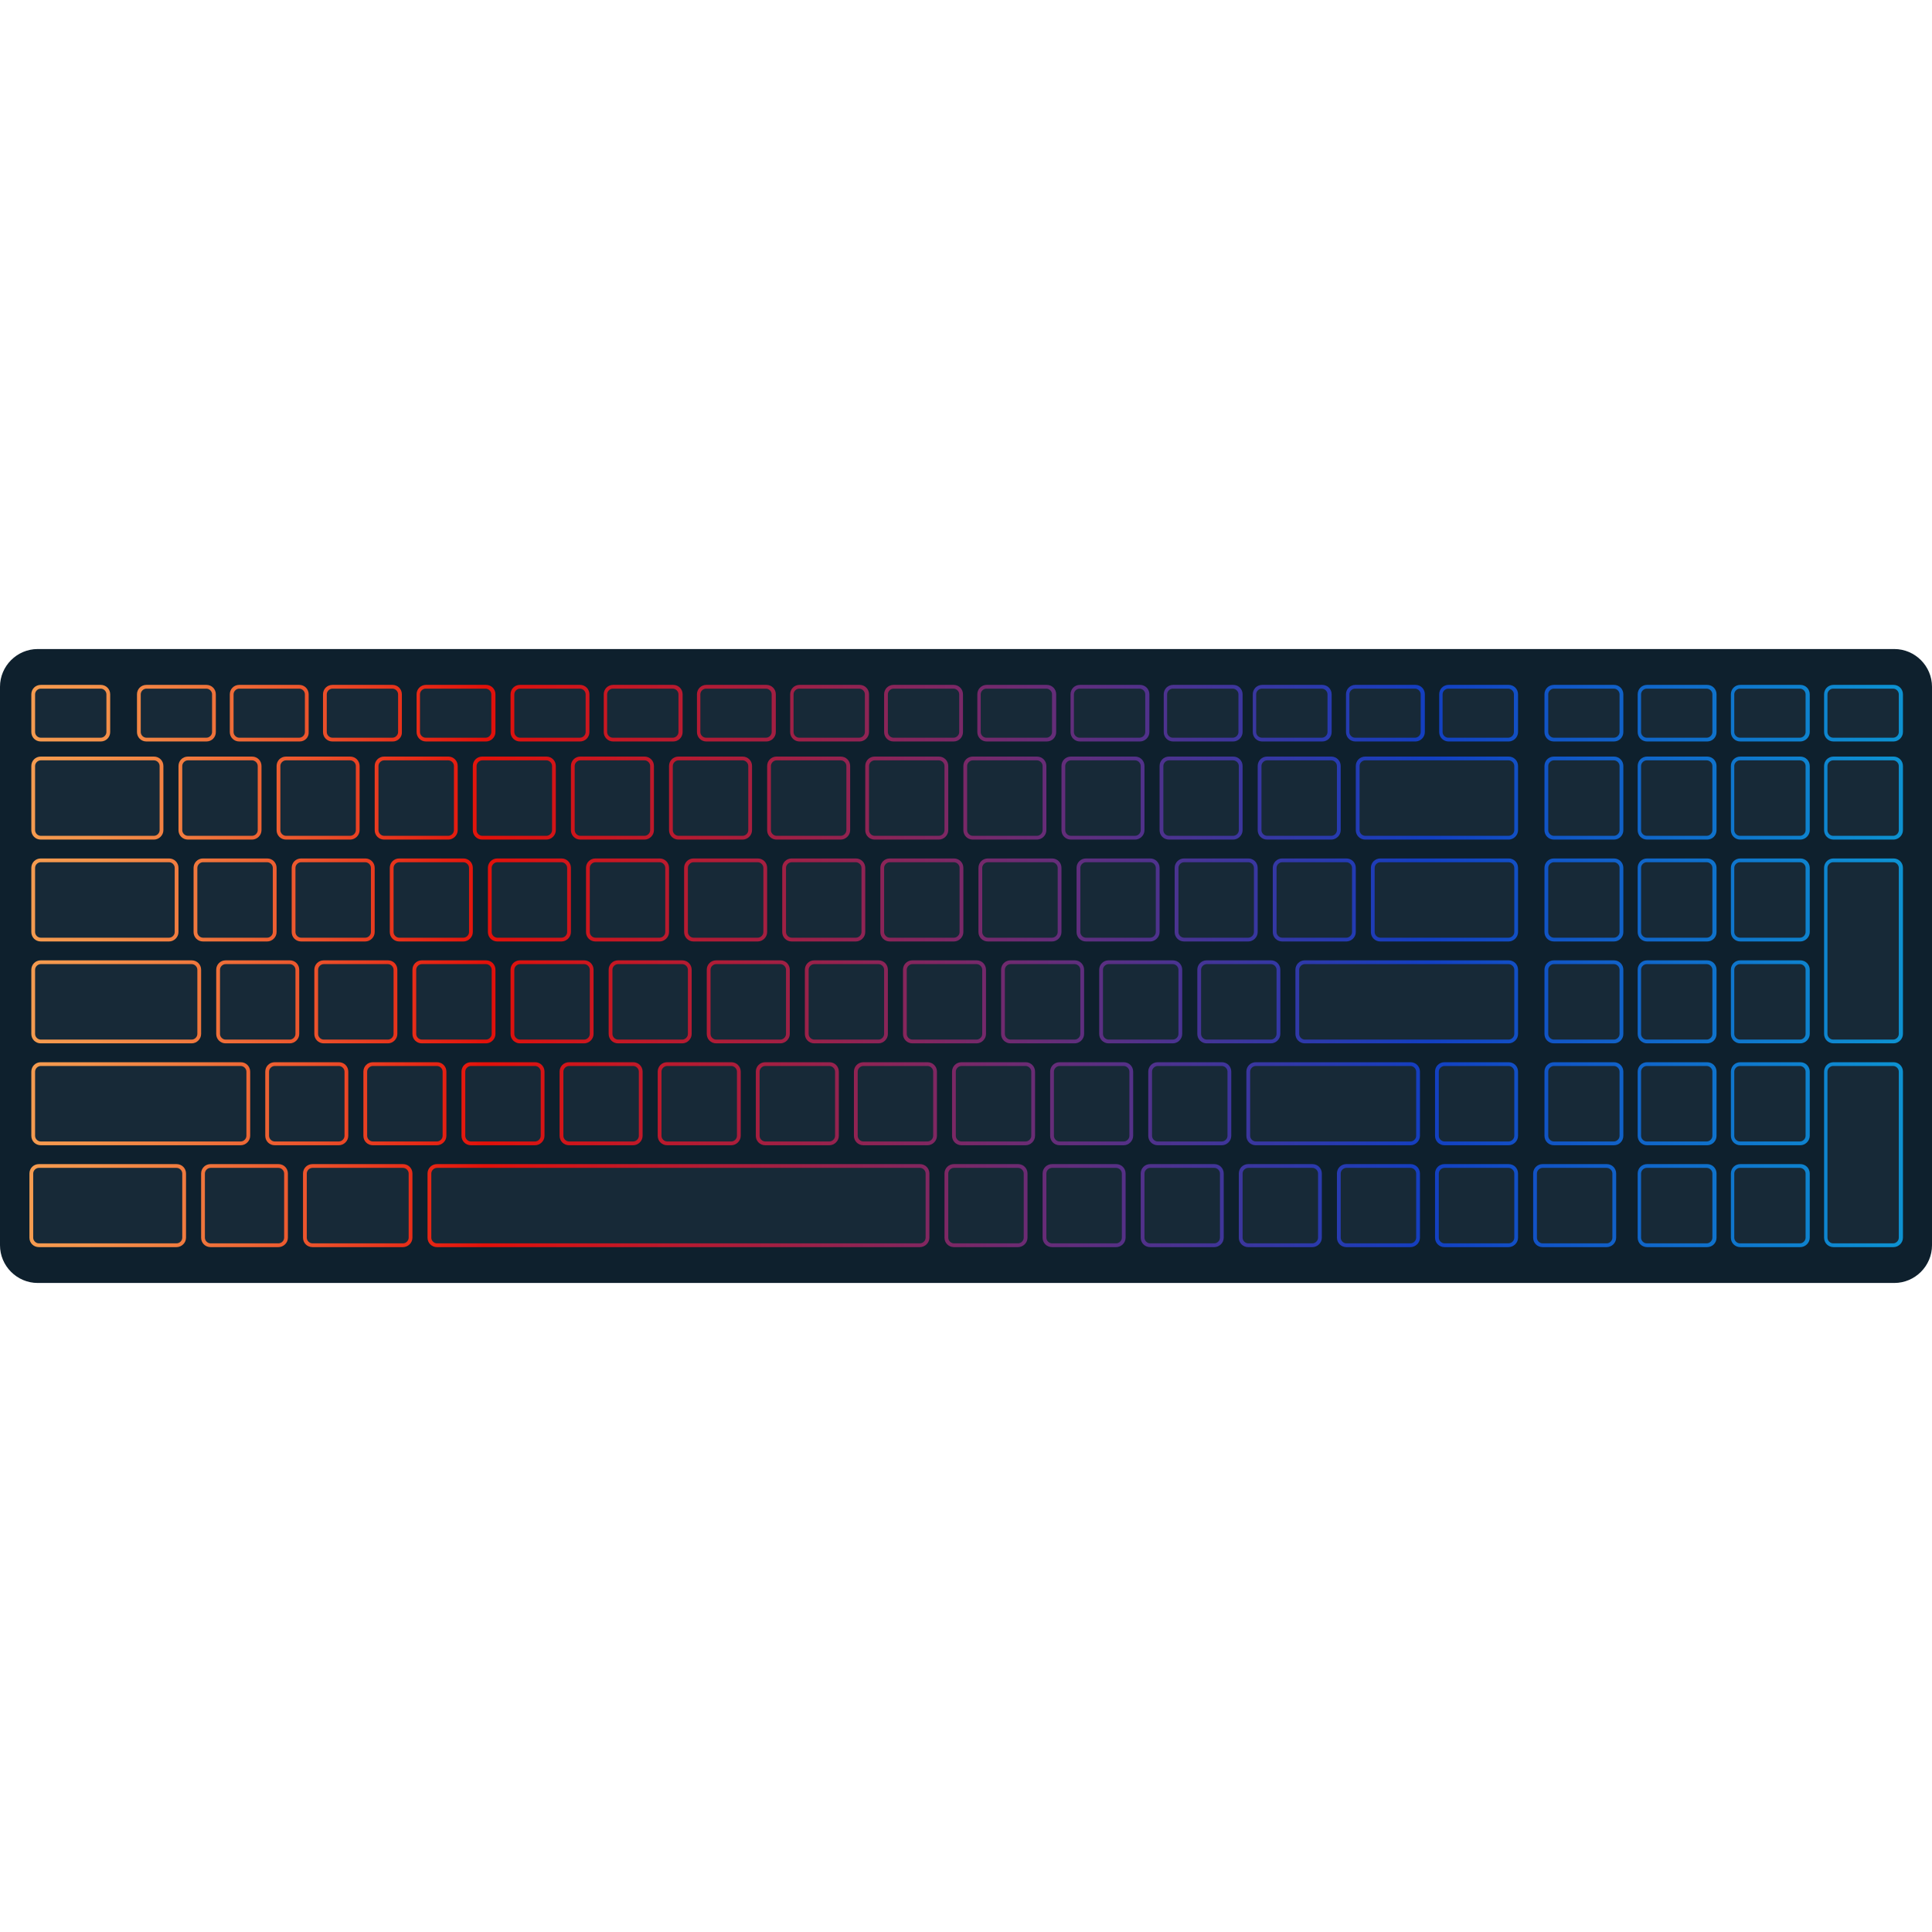 <svg version="1.1" xmlns="http://www.w3.org/2000/svg" x="0" y="0" viewBox="0 0 512 512" xml:space="preserve"><path d="M512 330c0 5.5-4.5 10-10 10H10c-5.5 0-10-4.5-10-10V182c0-5.5 4.5-10 10-10h492c5.5 0 10 4.5 10 10v148z" fill="#0e202d"/><path d="M328.8 220c0 1.1-.9 2-2 2h-17c-1.1 0-2-.9-2-2v-17c0-1.1.9-2 2-2h17c1.1 0 2 .9 2 2v17zm-26 0c0 1.1-.9 2-2 2h-17c-1.1 0-2-.9-2-2v-17c0-1.1.9-2 2-2h17c1.1 0 2 .9 2 2v17zm-26 0c0 1.1-.9 2-2 2h-17c-1.1 0-2-.9-2-2v-17c0-1.1.9-2 2-2h17c1.1 0 2 .9 2 2v17zm-26 0c0 1.1-.9 2-2 2h-17c-1.1 0-2-.9-2-2v-17c0-1.1.9-2 2-2h17c1.1 0 2 .9 2 2v17zm-26 0c0 1.1-.9 2-2 2h-17c-1.1 0-2-.9-2-2v-17c0-1.1.9-2 2-2h17c1.1 0 2 .9 2 2v17zm-26 0c0 1.1-.9 2-2 2h-17c-1.1 0-2-.9-2-2v-17c0-1.1.9-2 2-2h17c1.1 0 2 .9 2 2v17zm-26 0c0 1.1-.9 2-2 2h-17c-1.1 0-2-.9-2-2v-17c0-1.1.9-2 2-2h17c1.1 0 2 .9 2 2v17zm-26 0c0 1.1-.9 2-2 2h-17c-1.1 0-2-.9-2-2v-17c0-1.1.9-2 2-2h17c1.1 0 2 .9 2 2v17zm-26 0c0 1.1-.9 2-2 2h-17c-1.1 0-2-.9-2-2v-17c0-1.1.9-2 2-2h17c1.1 0 2 .9 2 2v17zm-26 0c0 1.1-.9 2-2 2h-17c-1.1 0-2-.9-2-2v-17c0-1.1.9-2 2-2h17c1.1 0 2 .9 2 2v17zm-26 0c0 1.1-.9 2-2 2h-17c-1.1 0-2-.9-2-2v-17c0-1.1.9-2 2-2h17c1.1 0 2 .9 2 2v17zm-26 0c0 1.1-.9 2-2 2h-30c-1.1 0-2-.9-2-2v-17c0-1.1.9-2 2-2h30c1.1 0 2 .9 2 2v17zm312 0c0 1.1-.9 2-2 2h-17c-1.1 0-2-.9-2-2v-17c0-1.1.9-2 2-2h17c1.1 0 2 .9 2 2v17zm47 0c0 1.1-.9 2-2 2h-38c-1.1 0-2-.9-2-2v-17c0-1.1.9-2 2-2h38c1.1 0 2 .9 2 2v17zm-69 27c0 1.1-.9 2-2 2h-17c-1.1 0-2-.9-2-2v-17c0-1.1.9-2 2-2h17c1.1 0 2 .9 2 2v17zm-26 0c0 1.1-.9 2-2 2h-17c-1.1 0-2-.9-2-2v-17c0-1.1.9-2 2-2h17c1.1 0 2 .9 2 2v17zm-52 0c0 1.1-.9 2-2 2h-17c-1.1 0-2-.9-2-2v-17c0-1.1.9-2 2-2h17c1.1 0 2 .9 2 2v17zm-26 0c0 1.1-.9 2-2 2h-17c-1.1 0-2-.9-2-2v-17c0-1.1.9-2 2-2h17c1.1 0 2 .9 2 2v17zm-26 0c0 1.1-.9 2-2 2h-17c-1.1 0-2-.9-2-2v-17c0-1.1.9-2 2-2h17c1.1 0 2 .9 2 2v17zm-26 0c0 1.1-.9 2-2 2h-17c-1.1 0-2-.9-2-2v-17c0-1.1.9-2 2-2h17c1.1 0 2 .9 2 2v17zm-26 0c0 1.1-.9 2-2 2h-17c-1.1 0-2-.9-2-2v-17c0-1.1.9-2 2-2h17c1.1 0 2 .9 2 2v17zm-26 0c0 1.1-.9 2-2 2h-17c-1.1 0-2-.9-2-2v-17c0-1.1.9-2 2-2h17c1.1 0 2 .9 2 2v17zm-26 0c0 1.1-.9 2-2 2h-17c-1.1 0-2-.9-2-2v-17c0-1.1.9-2 2-2h17c1.1 0 2 .9 2 2v17zm-26 0c0 1.1-.9 2-2 2h-17c-1.1 0-2-.9-2-2v-17c0-1.1.9-2 2-2h17c1.1 0 2 .9 2 2v17zm-26 0c0 1.1-.9 2-2 2h-34c-1.1 0-2-.9-2-2v-17c0-1.1.9-2 2-2h34c1.1 0 2 .9 2 2v17zm312 0c0 1.1-.9 2-2 2h-17c-1.1 0-2-.9-2-2v-17c0-1.1.9-2 2-2h17c1.1 0 2 .9 2 2v17zm43 0c0 1.1-.9 2-2 2h-34c-1.1 0-2-.9-2-2v-17c0-1.1.9-2 2-2h34c1.1 0 2 .9 2 2v17zm-121 0c0 1.1-.9 2-2 2h-17c-1.1 0-2-.9-2-2v-17c0-1.1.9-2 2-2h17c1.1 0 2 .9 2 2v17zm58 27c0 1.1-.9 2-2 2h-17c-1.1 0-2-.9-2-2v-17c0-1.1.9-2 2-2h17c1.1 0 2 .9 2 2v17zm-26 0c0 1.1-.9 2-2 2h-17c-1.1 0-2-.9-2-2v-17c0-1.1.9-2 2-2h17c1.1 0 2 .9 2 2v17zm-52 0c0 1.1-.9 2-2 2h-17c-1.1 0-2-.9-2-2v-17c0-1.1.9-2 2-2h17c1.1 0 2 .9 2 2v17zm-26 0c0 1.1-.9 2-2 2h-17c-1.1 0-2-.9-2-2v-17c0-1.1.9-2 2-2h17c1.1 0 2 .9 2 2v17zm-26 0c0 1.1-.9 2-2 2h-17c-1.1 0-2-.9-2-2v-17c0-1.1.9-2 2-2h17c1.1 0 2 .9 2 2v17zm-26 0c0 1.1-.9 2-2 2h-17c-1.1 0-2-.9-2-2v-17c0-1.1.9-2 2-2h17c1.1 0 2 .9 2 2v17zm-26 0c0 1.1-.9 2-2 2h-17c-1.1 0-2-.9-2-2v-17c0-1.1.9-2 2-2h17c1.1 0 2 .9 2 2v17zm-26 0c0 1.1-.9 2-2 2h-17c-1.1 0-2-.9-2-2v-17c0-1.1.9-2 2-2h17c1.1 0 2 .9 2 2v17zm-26 0c0 1.1-.9 2-2 2h-17c-1.1 0-2-.9-2-2v-17c0-1.1.9-2 2-2h17c1.1 0 2 .9 2 2v17zm-26 0c0 1.1-.9 2-2 2h-17c-1.1 0-2-.9-2-2v-17c0-1.1.9-2 2-2h17c1.1 0 2 .9 2 2v17zm-26 0c0 1.1-.9 2-2 2h-40c-1.1 0-2-.9-2-2v-17c0-1.1.9-2 2-2h40c1.1 0 2 .9 2 2v17zm349 0c0 1.1-.9 2-2 2h-54c-1.1 0-2-.9-2-2v-17c0-1.1.9-2 2-2h54c1.1 0 2 .9 2 2v17zm-115 0c0 1.1-.9 2-2 2h-17c-1.1 0-2-.9-2-2v-17c0-1.1.9-2 2-2h17c1.1 0 2 .9 2 2v17zm39 27c0 1.1-.9 2-2 2h-17c-1.1 0-2-.9-2-2v-17c0-1.1.9-2 2-2h17c1.1 0 2 .9 2 2v17zm-52 0c0 1.1-.9 2-2 2h-17c-1.1 0-2-.9-2-2v-17c0-1.1.9-2 2-2h17c1.1 0 2 .9 2 2v17zm-26 0c0 1.1-.9 2-2 2h-17c-1.1 0-2-.9-2-2v-17c0-1.1.9-2 2-2h17c1.1 0 2 .9 2 2v17zm-26 0c0 1.1-.9 2-2 2h-17c-1.1 0-2-.9-2-2v-17c0-1.1.9-2 2-2h17c1.1 0 2 .9 2 2v17zm-26 0c0 1.1-.9 2-2 2h-17c-1.1 0-2-.9-2-2v-17c0-1.1.9-2 2-2h17c1.1 0 2 .9 2 2v17zm-26 0c0 1.1-.9 2-2 2h-17c-1.1 0-2-.9-2-2v-17c0-1.1.9-2 2-2h17c1.1 0 2 .9 2 2v17zm-26 0c0 1.1-.9 2-2 2h-17c-1.1 0-2-.9-2-2v-17c0-1.1.9-2 2-2h17c1.1 0 2 .9 2 2v17zm-26 0c0 1.1-.9 2-2 2h-17c-1.1 0-2-.9-2-2v-17c0-1.1.9-2 2-2h17c1.1 0 2 .9 2 2v17zm-26 0c0 1.1-.9 2-2 2h-17c-1.1 0-2-.9-2-2v-17c0-1.1.9-2 2-2h17c1.1 0 2 .9 2 2v17zm-26 0c0 1.1-.9 2-2 2h-53c-1.1 0-2-.9-2-2v-17c0-1.1.9-2 2-2h53c1.1 0 2 .9 2 2v17zm310 0c0 1.1-.9 2-2 2h-41c-1.1 0-2-.9-2-2v-17c0-1.1.9-2 2-2h41c1.1 0 2 .9 2 2v17zm-76 0c0 1.1-.9 2-2 2h-17c-1.1 0-2-.9-2-2v-17c0-1.1.9-2 2-2h17c1.1 0 2 .9 2 2v17zm102-17c0-1.1-.9-2-2-2h-17c-1.1 0-2 .9-2 2v17c0 1.1.9 2 2 2h17c1.1 0 2-.9 2-2v-17zm-78 44c0 1.1-.9 2-2 2h-17c-1.1 0-2-.9-2-2v-17c0-1.1.9-2 2-2h17c1.1 0 2 .9 2 2v17zm-52 0c0 1.1-.9 2-2 2h-17c-1.1 0-2-.9-2-2v-17c0-1.1.9-2 2-2h17c1.1 0 2 .9 2 2v17zm-26 0c0 1.1-.9 2-2 2h-128c-1.1 0-2-.9-2-2v-17c0-1.1.9-2 2-2h128c1.1 0 2 .9 2 2v17zm-137 0c0 1.1-.9 2-2 2h-24c-1.1 0-2-.9-2-2v-17c0-1.1.9-2 2-2h24c1.1 0 2 .9 2 2v17zm-33 0c0 1.1-.9 2-2 2h-18c-1.1 0-2-.9-2-2v-17c0-1.1.9-2 2-2h18c1.1 0 2 .9 2 2v17zm-27 0c0 1.1-.9 2-2 2H10.3c-1.1 0-2-.9-2-2v-17c0-1.1.9-2 2-2h36.5c1.1 0 2 .9 2 2v17zm249 0c0 1.1-.9 2-2 2h-17c-1.1 0-2-.9-2-2v-17c0-1.1.9-2 2-2h17c1.1 0 2 .9 2 2v17zm104-17c0-1.1-.9-2-2-2h-17c-1.1 0-2 .9-2 2v17c0 1.1.9 2 2 2h17c1.1 0 2-.9 2-2v-17zm-26 0c0-1.1-.9-2-2-2h-17c-1.1 0-2 .9-2 2v17c0 1.1.9 2 2 2h17c1.1 0 2-.9 2-2v-17zm-26 0c0-1.1-.9-2-2-2h-17c-1.1 0-2 .9-2 2v17c0 1.1.9 2 2 2h17c1.1 0 2-.9 2-2v-17zm78 0c0-1.1-.9-2-2-2h-17c-1.1 0-2 .9-2 2v17c0 1.1.9 2 2 2h17c1.1 0 2-.9 2-2v-17zm-297-117c0 1.1-.9 2-2 2h-15.9c-1.1 0-2-.9-2-2v-10c0-1.1.9-2 2-2h15.9c1.1 0 2 .9 2 2v10zm-24.7 0c0 1.1-.9 2-2 2h-16c-1.1 0-2-.9-2-2v-10c0-1.1.9-2 2-2H104c1.1 0 2 .9 2 2v10zm-24.7 0c0 1.1-.9 2-2 2h-16c-1.1 0-2-.9-2-2v-10c0-1.1.9-2 2-2h15.9c1.1 0 2 .9 2 2v10zm-24.7 0c0 1.1-.9 2-2 2H38.8c-1.1 0-2-.9-2-2v-10c0-1.1.9-2 2-2h15.9c1.1 0 2 .9 2 2v10zm-28 0c0 1.1-.9 2-2 2H10.8c-1.1 0-2-.9-2-2v-10c0-1.1.9-2 2-2h15.9c1.1 0 2 .9 2 2v10zm201.1 0c0 1.1-.9 2-2 2h-15.9c-1.1 0-2-.9-2-2v-10c0-1.1.9-2 2-2h15.9c1.1 0 2 .9 2 2v10zm-24.7 0c0 1.1-.9 2-2 2h-15.9c-1.1 0-2-.9-2-2v-10c0-1.1.9-2 2-2h15.9c1.1 0 2 .9 2 2v10zm-24.7 0c0 1.1-.9 2-2 2h-15.9c-1.1 0-2-.9-2-2v-10c0-1.1.9-2 2-2h15.9c1.1 0 2 .9 2 2v10zm-24.7 0c0 1.1-.9 2-2 2h-15.9c-1.1 0-2-.9-2-2v-10c0-1.1.9-2 2-2h15.9c1.1 0 2 .9 2 2v10zm173.1 0c0 1.1-.9 2-2 2h-15.9c-1.1 0-2-.9-2-2v-10c0-1.1.9-2 2-2h15.9c1.1 0 2 .9 2 2v10zm-24.7 0c0 1.1-.9 2-2 2h-15.9c-1.1 0-2-.9-2-2v-10c0-1.1.9-2 2-2h15.9c1.1 0 2 .9 2 2v10zm-24.7 0c0 1.1-.9 2-2 2h-15.9c-1.1 0-2-.9-2-2v-10c0-1.1.9-2 2-2h15.9c1.1 0 2 .9 2 2v10zm-24.7 0c0 1.1-.9 2-2 2h-15.9c-1.1 0-2-.9-2-2v-10c0-1.1.9-2 2-2h15.9c1.1 0 2 .9 2 2v10zm147.1 0c0 1.1-.9 2-2 2h-15.9c-1.1 0-2-.9-2-2v-10c0-1.1.9-2 2-2h15.9c1.1 0 2 .9 2 2v10zm-24.7 0c0 1.1-.9 2-2 2h-15.9c-1.1 0-2-.9-2-2v-10c0-1.1.9-2 2-2h15.9c1.1 0 2 .9 2 2v10zm-24.7 0c0 1.1-.9 2-2 2h-15.9c-1.1 0-2-.9-2-2v-10c0-1.1.9-2 2-2h15.9c1.1 0 2 .9 2 2v10zm151.4 0c0 1.1-.9 2-2 2h-15.9c-1.1 0-2-.9-2-2v-10c0-1.1.9-2 2-2h15.9c1.1 0 2 .9 2 2v10zm-24.7 0c0 1.1-.9 2-2 2h-15.9c-1.1 0-2-.9-2-2v-10c0-1.1.9-2 2-2h15.9c1.1 0 2 .9 2 2v10zm-24.7 0c0 1.1-.9 2-2 2h-15.9c-1.1 0-2-.9-2-2v-10c0-1.1.9-2 2-2h15.9c1.1 0 2 .9 2 2v10zm-24.7 0c0 1.1-.9 2-2 2h-15.9c-1.1 0-2-.9-2-2v-10c0-1.1.9-2 2-2h15.9c1.1 0 2 .9 2 2v10zm49.4 26c0 1.1-.9 2-2 2h-15.9c-1.1 0-2-.9-2-2v-17c0-1.1.9-2 2-2h15.9c1.1 0 2 .9 2 2v17zm-24.7 0c0 1.1-.9 2-2 2h-15.9c-1.1 0-2-.9-2-2v-17c0-1.1.9-2 2-2h15.9c1.1 0 2 .9 2 2v17zm-24.7 0c0 1.1-.9 2-2 2h-15.9c-1.1 0-2-.9-2-2v-17c0-1.1.9-2 2-2h15.9c1.1 0 2 .9 2 2v17zm74.1 0c0 1.1-.9 2-2 2h-15.9c-1.1 0-2-.9-2-2v-17c0-1.1.9-2 2-2h15.9c1.1 0 2 .9 2 2v17zm-24.7 27c0 1.1-.9 2-2 2h-15.9c-1.1 0-2-.9-2-2v-17c0-1.1.9-2 2-2h15.9c1.1 0 2 .9 2 2v17zm-24.7 0c0 1.1-.9 2-2 2h-15.9c-1.1 0-2-.9-2-2v-17c0-1.1.9-2 2-2h15.9c1.1 0 2 .9 2 2v17zm-24.7 0c0 1.1-.9 2-2 2h-15.9c-1.1 0-2-.9-2-2v-17c0-1.1.9-2 2-2h15.9c1.1 0 2 .9 2 2v17zm74.1 27c0 1.1-.9 2-2 2h-15.9c-1.1 0-2-.9-2-2v-44c0-1.1.9-2 2-2h15.9c1.1 0 2 .9 2 2v44zm-24.7 0c0 1.1-.9 2-2 2h-15.9c-1.1 0-2-.9-2-2v-17c0-1.1.9-2 2-2h15.9c1.1 0 2 .9 2 2v17zm-24.7 0c0 1.1-.9 2-2 2h-15.9c-1.1 0-2-.9-2-2v-17c0-1.1.9-2 2-2h15.9c1.1 0 2 .9 2 2v17zm-24.7 0c0 1.1-.9 2-2 2h-15.9c-1.1 0-2-.9-2-2v-17c0-1.1.9-2 2-2h15.9c1.1 0 2 .9 2 2v17zm49.4 27c0 1.1-.9 2-2 2h-15.9c-1.1 0-2-.9-2-2v-17c0-1.1.9-2 2-2h15.9c1.1 0 2 .9 2 2v17zm-24.7 0c0 1.1-.9 2-2 2h-15.9c-1.1 0-2-.9-2-2v-17c0-1.1.9-2 2-2h15.9c1.1 0 2 .9 2 2v17zm-24.7 0c0 1.1-.9 2-2 2h-15.9c-1.1 0-2-.9-2-2v-17c0-1.1.9-2 2-2h15.9c1.1 0 2 .9 2 2v17zm74.1 27c0 1.1-.9 2-2 2h-15.9c-1.1 0-2-.9-2-2v-44c0-1.1.9-2 2-2h15.9c1.1 0 2 .9 2 2v44zm-24.7 0c0 1.1-.9 2-2 2h-15.9c-1.1 0-2-.9-2-2v-17c0-1.1.9-2 2-2h15.9c1.1 0 2 .9 2 2v17zm-24.7 0c0 1.1-.9 2-2 2h-15.9c-1.1 0-2-.9-2-2v-17c0-1.1.9-2 2-2h15.9c1.1 0 2 .9 2 2v17z" fill="#667e8e" opacity=".1"/><linearGradient id="a" gradientUnits="userSpaceOnUse" x1="7.75" y1="256" x2="504.25" y2="256"><stop offset="0" stop-color="#f59c50"/><stop offset=".032" stop-color="#f4934b"/><stop offset=".086" stop-color="#f0793e"/><stop offset=".155" stop-color="#eb502a"/><stop offset=".235" stop-color="#e3170d"/><stop offset=".243" stop-color="#e2110a"/><stop offset=".746" stop-color="#133fc1"/><stop offset=".994" stop-color="#0d91d1"/></linearGradient><path d="M326.8 222.5h-17c-1.4 0-2.5-1.1-2.5-2.5v-17c0-1.4 1.1-2.5 2.5-2.5h17c1.4 0 2.5 1.1 2.5 2.5v17c0 1.4-1.2 2.5-2.5 2.5zm-17-21c-.8 0-1.5.7-1.5 1.5v17c0 .8.7 1.5 1.5 1.5h17c.8 0 1.5-.7 1.5-1.5v-17c0-.8-.7-1.5-1.5-1.5h-17zm-9 21h-17c-1.4 0-2.5-1.1-2.5-2.5v-17c0-1.4 1.1-2.5 2.5-2.5h17c1.4 0 2.5 1.1 2.5 2.5v17c0 1.4-1.2 2.5-2.5 2.5zm-17-21c-.8 0-1.5.7-1.5 1.5v17c0 .8.7 1.5 1.5 1.5h17c.8 0 1.5-.7 1.5-1.5v-17c0-.8-.7-1.5-1.5-1.5h-17zm-9 21h-17c-1.4 0-2.5-1.1-2.5-2.5v-17c0-1.4 1.1-2.5 2.5-2.5h17c1.4 0 2.5 1.1 2.5 2.5v17c0 1.4-1.2 2.5-2.5 2.5zm-17-21c-.8 0-1.5.7-1.5 1.5v17c0 .8.7 1.5 1.5 1.5h17c.8 0 1.5-.7 1.5-1.5v-17c0-.8-.7-1.5-1.5-1.5h-17zm-9 21h-17c-1.4 0-2.5-1.1-2.5-2.5v-17c0-1.4 1.1-2.5 2.5-2.5h17c1.4 0 2.5 1.1 2.5 2.5v17c0 1.4-1.2 2.5-2.5 2.5zm-17-21c-.8 0-1.5.7-1.5 1.5v17c0 .8.7 1.5 1.5 1.5h17c.8 0 1.5-.7 1.5-1.5v-17c0-.8-.7-1.5-1.5-1.5h-17zm-9 21h-17c-1.4 0-2.5-1.1-2.5-2.5v-17c0-1.4 1.1-2.5 2.5-2.5h17c1.4 0 2.5 1.1 2.5 2.5v17c0 1.4-1.2 2.5-2.5 2.5zm-17-21c-.8 0-1.5.7-1.5 1.5v17c0 .8.7 1.5 1.5 1.5h17c.8 0 1.5-.7 1.5-1.5v-17c0-.8-.7-1.5-1.5-1.5h-17zm-9 21h-17c-1.4 0-2.5-1.1-2.5-2.5v-17c0-1.4 1.1-2.5 2.5-2.5h17c1.4 0 2.5 1.1 2.5 2.5v17c0 1.4-1.2 2.5-2.5 2.5zm-17-21c-.8 0-1.5.7-1.5 1.5v17c0 .8.7 1.5 1.5 1.5h17c.8 0 1.5-.7 1.5-1.5v-17c0-.8-.7-1.5-1.5-1.5h-17zm-9 21h-17c-1.4 0-2.5-1.1-2.5-2.5v-17c0-1.4 1.1-2.5 2.5-2.5h17c1.4 0 2.5 1.1 2.5 2.5v17c0 1.4-1.2 2.5-2.5 2.5zm-17-21c-.8 0-1.5.7-1.5 1.5v17c0 .8.7 1.5 1.5 1.5h17c.8 0 1.5-.7 1.5-1.5v-17c0-.8-.7-1.5-1.5-1.5h-17zm-9 21h-17c-1.4 0-2.5-1.1-2.5-2.5v-17c0-1.4 1.1-2.5 2.5-2.5h17c1.4 0 2.5 1.1 2.5 2.5v17c0 1.4-1.2 2.5-2.5 2.5zm-17-21c-.8 0-1.5.7-1.5 1.5v17c0 .8.7 1.5 1.5 1.5h17c.8 0 1.5-.7 1.5-1.5v-17c0-.8-.7-1.5-1.5-1.5h-17zm-9 21h-17c-1.4 0-2.5-1.1-2.5-2.5v-17c0-1.4 1.1-2.5 2.5-2.5h17c1.4 0 2.5 1.1 2.5 2.5v17c0 1.4-1.2 2.5-2.5 2.5zm-17-21c-.8 0-1.5.7-1.5 1.5v17c0 .8.7 1.5 1.5 1.5h17c.8 0 1.5-.7 1.5-1.5v-17c0-.8-.7-1.5-1.5-1.5h-17zm-9 21h-17c-1.4 0-2.5-1.1-2.5-2.5v-17c0-1.4 1.1-2.5 2.5-2.5h17c1.4 0 2.5 1.1 2.5 2.5v17c0 1.4-1.2 2.5-2.5 2.5zm-17-21c-.8 0-1.5.7-1.5 1.5v17c0 .8.7 1.5 1.5 1.5h17c.8 0 1.5-.7 1.5-1.5v-17c0-.8-.7-1.5-1.5-1.5h-17zm-9 21h-17c-1.4 0-2.5-1.1-2.5-2.5v-17c0-1.4 1.1-2.5 2.5-2.5h17c1.4 0 2.5 1.1 2.5 2.5v17c0 1.4-1.2 2.5-2.5 2.5zm-17-21c-.8 0-1.5.7-1.5 1.5v17c0 .8.7 1.5 1.5 1.5h17c.8 0 1.5-.7 1.5-1.5v-17c0-.8-.7-1.5-1.5-1.5h-17zm-9 21h-30c-1.4 0-2.5-1.1-2.5-2.5v-17c0-1.4 1.1-2.5 2.5-2.5h30c1.4 0 2.5 1.1 2.5 2.5v17c0 1.4-1.2 2.5-2.5 2.5zm-30-21c-.8 0-1.5.7-1.5 1.5v17c0 .8.7 1.5 1.5 1.5h30c.8 0 1.5-.7 1.5-1.5v-17c0-.8-.7-1.5-1.5-1.5h-30zm342 21h-17c-1.4 0-2.5-1.1-2.5-2.5v-17c0-1.4 1.1-2.5 2.5-2.5h17c1.4 0 2.5 1.1 2.5 2.5v17c0 1.4-1.2 2.5-2.5 2.5zm-17-21c-.8 0-1.5.7-1.5 1.5v17c0 .8.7 1.5 1.5 1.5h17c.8 0 1.5-.7 1.5-1.5v-17c0-.8-.7-1.5-1.5-1.5h-17zm64 21h-38c-1.4 0-2.5-1.1-2.5-2.5v-17c0-1.4 1.1-2.5 2.5-2.5h38c1.4 0 2.5 1.1 2.5 2.5v17c0 1.4-1.2 2.5-2.5 2.5zm-38-21c-.8 0-1.5.7-1.5 1.5v17c0 .8.7 1.5 1.5 1.5h38c.8 0 1.5-.7 1.5-1.5v-17c0-.8-.7-1.5-1.5-1.5h-38zm-31 48h-17c-1.4 0-2.5-1.1-2.5-2.5v-17c0-1.4 1.1-2.5 2.5-2.5h17c1.4 0 2.5 1.1 2.5 2.5v17c0 1.4-1.2 2.5-2.5 2.5zm-17-21c-.8 0-1.5.7-1.5 1.5v17c0 .8.7 1.5 1.5 1.5h17c.8 0 1.5-.7 1.5-1.5v-17c0-.8-.7-1.5-1.5-1.5h-17zm-9 21h-17c-1.4 0-2.5-1.1-2.5-2.5v-17c0-1.4 1.1-2.5 2.5-2.5h17c1.4 0 2.5 1.1 2.5 2.5v17c0 1.4-1.2 2.5-2.5 2.5zm-17-21c-.8 0-1.5.7-1.5 1.5v17c0 .8.7 1.5 1.5 1.5h17c.8 0 1.5-.7 1.5-1.5v-17c0-.8-.7-1.5-1.5-1.5h-17zm-35 21h-17c-1.4 0-2.5-1.1-2.5-2.5v-17c0-1.4 1.1-2.5 2.5-2.5h17c1.4 0 2.5 1.1 2.5 2.5v17c0 1.4-1.2 2.5-2.5 2.5zm-17-21c-.8 0-1.5.7-1.5 1.5v17c0 .8.7 1.5 1.5 1.5h17c.8 0 1.5-.7 1.5-1.5v-17c0-.8-.7-1.5-1.5-1.5h-17zm-9 21h-17c-1.4 0-2.5-1.1-2.5-2.5v-17c0-1.4 1.1-2.5 2.5-2.5h17c1.4 0 2.5 1.1 2.5 2.5v17c0 1.4-1.2 2.5-2.5 2.5zm-17-21c-.8 0-1.5.7-1.5 1.5v17c0 .8.7 1.5 1.5 1.5h17c.8 0 1.5-.7 1.5-1.5v-17c0-.8-.7-1.5-1.5-1.5h-17zm-9 21h-17c-1.4 0-2.5-1.1-2.5-2.5v-17c0-1.4 1.1-2.5 2.5-2.5h17c1.4 0 2.5 1.1 2.5 2.5v17c0 1.4-1.2 2.5-2.5 2.5zm-17-21c-.8 0-1.5.7-1.5 1.5v17c0 .8.7 1.5 1.5 1.5h17c.8 0 1.5-.7 1.5-1.5v-17c0-.8-.7-1.5-1.5-1.5h-17zm-9 21h-17c-1.4 0-2.5-1.1-2.5-2.5v-17c0-1.4 1.1-2.5 2.5-2.5h17c1.4 0 2.5 1.1 2.5 2.5v17c0 1.4-1.2 2.5-2.5 2.5zm-17-21c-.8 0-1.5.7-1.5 1.5v17c0 .8.7 1.5 1.5 1.5h17c.8 0 1.5-.7 1.5-1.5v-17c0-.8-.7-1.5-1.5-1.5h-17zm-9 21h-17c-1.4 0-2.5-1.1-2.5-2.5v-17c0-1.4 1.1-2.5 2.5-2.5h17c1.4 0 2.5 1.1 2.5 2.5v17c0 1.4-1.2 2.5-2.5 2.5zm-17-21c-.8 0-1.5.7-1.5 1.5v17c0 .8.7 1.5 1.5 1.5h17c.8 0 1.5-.7 1.5-1.5v-17c0-.8-.7-1.5-1.5-1.5h-17zm-9 21h-17c-1.4 0-2.5-1.1-2.5-2.5v-17c0-1.4 1.1-2.5 2.5-2.5h17c1.4 0 2.5 1.1 2.5 2.5v17c0 1.4-1.2 2.5-2.5 2.5zm-17-21c-.8 0-1.5.7-1.5 1.5v17c0 .8.7 1.5 1.5 1.5h17c.8 0 1.5-.7 1.5-1.5v-17c0-.8-.7-1.5-1.5-1.5h-17zm-9 21h-17c-1.4 0-2.5-1.1-2.5-2.5v-17c0-1.4 1.1-2.5 2.5-2.5h17c1.4 0 2.5 1.1 2.5 2.5v17c0 1.4-1.2 2.5-2.5 2.5zm-17-21c-.8 0-1.5.7-1.5 1.5v17c0 .8.7 1.5 1.5 1.5h17c.8 0 1.5-.7 1.5-1.5v-17c0-.8-.7-1.5-1.5-1.5h-17zm-9 21h-17c-1.4 0-2.5-1.1-2.5-2.5v-17c0-1.4 1.1-2.5 2.5-2.5h17c1.4 0 2.5 1.1 2.5 2.5v17c0 1.4-1.2 2.5-2.5 2.5zm-17-21c-.8 0-1.5.7-1.5 1.5v17c0 .8.7 1.5 1.5 1.5h17c.8 0 1.5-.7 1.5-1.5v-17c0-.8-.7-1.5-1.5-1.5h-17zm-9 21h-34c-1.4 0-2.5-1.1-2.5-2.5v-17c0-1.4 1.1-2.5 2.5-2.5h34c1.4 0 2.5 1.1 2.5 2.5v17c0 1.4-1.2 2.5-2.5 2.5zm-34-21c-.8 0-1.5.7-1.5 1.5v17c0 .8.7 1.5 1.5 1.5h34c.8 0 1.5-.7 1.5-1.5v-17c0-.8-.7-1.5-1.5-1.5h-34zm346 21h-17c-1.4 0-2.5-1.1-2.5-2.5v-17c0-1.4 1.1-2.5 2.5-2.5h17c1.4 0 2.5 1.1 2.5 2.5v17c0 1.4-1.2 2.5-2.5 2.5zm-17-21c-.8 0-1.5.7-1.5 1.5v17c0 .8.7 1.5 1.5 1.5h17c.8 0 1.5-.7 1.5-1.5v-17c0-.8-.7-1.5-1.5-1.5h-17zm60 21h-34c-1.4 0-2.5-1.1-2.5-2.5v-17c0-1.4 1.1-2.5 2.5-2.5h34c1.4 0 2.5 1.1 2.5 2.5v17c0 1.4-1.2 2.5-2.5 2.5zm-34-21c-.8 0-1.5.7-1.5 1.5v17c0 .8.7 1.5 1.5 1.5h34c.8 0 1.5-.7 1.5-1.5v-17c0-.8-.7-1.5-1.5-1.5h-34zm-87 21h-17c-1.4 0-2.5-1.1-2.5-2.5v-17c0-1.4 1.1-2.5 2.5-2.5h17c1.4 0 2.5 1.1 2.5 2.5v17c0 1.4-1.2 2.5-2.5 2.5zm-17-21c-.8 0-1.5.7-1.5 1.5v17c0 .8.7 1.5 1.5 1.5h17c.8 0 1.5-.7 1.5-1.5v-17c0-.8-.7-1.5-1.5-1.5h-17zm75 48h-17c-1.4 0-2.5-1.1-2.5-2.5v-17c0-1.4 1.1-2.5 2.5-2.5h17c1.4 0 2.5 1.1 2.5 2.5v17c0 1.4-1.2 2.5-2.5 2.5zm-17-21c-.8 0-1.5.7-1.5 1.5v17c0 .8.7 1.5 1.5 1.5h17c.8 0 1.5-.7 1.5-1.5v-17c0-.8-.7-1.5-1.5-1.5h-17zm-9 21h-17c-1.4 0-2.5-1.1-2.5-2.5v-17c0-1.4 1.1-2.5 2.5-2.5h17c1.4 0 2.5 1.1 2.5 2.5v17c0 1.4-1.2 2.5-2.5 2.5zm-17-21c-.8 0-1.5.7-1.5 1.5v17c0 .8.7 1.5 1.5 1.5h17c.8 0 1.5-.7 1.5-1.5v-17c0-.8-.7-1.5-1.5-1.5h-17zm-35 21h-17c-1.4 0-2.5-1.1-2.5-2.5v-17c0-1.4 1.1-2.5 2.5-2.5h17c1.4 0 2.5 1.1 2.5 2.5v17c0 1.4-1.2 2.5-2.5 2.5zm-17-21c-.8 0-1.5.7-1.5 1.5v17c0 .8.7 1.5 1.5 1.5h17c.8 0 1.5-.7 1.5-1.5v-17c0-.8-.7-1.5-1.5-1.5h-17zm-9 21h-17c-1.4 0-2.5-1.1-2.5-2.5v-17c0-1.4 1.1-2.5 2.5-2.5h17c1.4 0 2.5 1.1 2.5 2.5v17c0 1.4-1.2 2.5-2.5 2.5zm-17-21c-.8 0-1.5.7-1.5 1.5v17c0 .8.7 1.5 1.5 1.5h17c.8 0 1.5-.7 1.5-1.5v-17c0-.8-.7-1.5-1.5-1.5h-17zm-9 21h-17c-1.4 0-2.5-1.1-2.5-2.5v-17c0-1.4 1.1-2.5 2.5-2.5h17c1.4 0 2.5 1.1 2.5 2.5v17c0 1.4-1.2 2.5-2.5 2.5zm-17-21c-.8 0-1.5.7-1.5 1.5v17c0 .8.7 1.5 1.5 1.5h17c.8 0 1.5-.7 1.5-1.5v-17c0-.8-.7-1.5-1.5-1.5h-17zm-9 21h-17c-1.4 0-2.5-1.1-2.5-2.5v-17c0-1.4 1.1-2.5 2.5-2.5h17c1.4 0 2.5 1.1 2.5 2.5v17c0 1.4-1.2 2.5-2.5 2.5zm-17-21c-.8 0-1.5.7-1.5 1.5v17c0 .8.7 1.5 1.5 1.5h17c.8 0 1.5-.7 1.5-1.5v-17c0-.8-.7-1.5-1.5-1.5h-17zm-9 21h-17c-1.4 0-2.5-1.1-2.5-2.5v-17c0-1.4 1.1-2.5 2.5-2.5h17c1.4 0 2.5 1.1 2.5 2.5v17c0 1.4-1.2 2.5-2.5 2.5zm-17-21c-.8 0-1.5.7-1.5 1.5v17c0 .8.7 1.5 1.5 1.5h17c.8 0 1.5-.7 1.5-1.5v-17c0-.8-.7-1.5-1.5-1.5h-17zm-9 21h-17c-1.4 0-2.5-1.1-2.5-2.5v-17c0-1.4 1.1-2.5 2.5-2.5h17c1.4 0 2.5 1.1 2.5 2.5v17c0 1.4-1.2 2.5-2.5 2.5zm-17-21c-.8 0-1.5.7-1.5 1.5v17c0 .8.7 1.5 1.5 1.5h17c.8 0 1.5-.7 1.5-1.5v-17c0-.8-.7-1.5-1.5-1.5h-17zm-9 21h-17c-1.4 0-2.5-1.1-2.5-2.5v-17c0-1.4 1.1-2.5 2.5-2.5h17c1.4 0 2.5 1.1 2.5 2.5v17c0 1.4-1.2 2.5-2.5 2.5zm-17-21c-.8 0-1.5.7-1.5 1.5v17c0 .8.7 1.5 1.5 1.5h17c.8 0 1.5-.7 1.5-1.5v-17c0-.8-.7-1.5-1.5-1.5h-17zm-9 21h-17c-1.4 0-2.5-1.1-2.5-2.5v-17c0-1.4 1.1-2.5 2.5-2.5h17c1.4 0 2.5 1.1 2.5 2.5v17c0 1.4-1.2 2.5-2.5 2.5zm-17-21c-.8 0-1.5.7-1.5 1.5v17c0 .8.7 1.5 1.5 1.5h17c.8 0 1.5-.7 1.5-1.5v-17c0-.8-.7-1.5-1.5-1.5h-17zm-9 21h-40c-1.4 0-2.5-1.1-2.5-2.5v-17c0-1.4 1.1-2.5 2.5-2.5h40c1.4 0 2.5 1.1 2.5 2.5v17c0 1.4-1.2 2.5-2.5 2.5zm-40-21c-.8 0-1.5.7-1.5 1.5v17c0 .8.7 1.5 1.5 1.5h40c.8 0 1.5-.7 1.5-1.5v-17c0-.8-.7-1.5-1.5-1.5h-40zm389 21h-54c-1.4 0-2.5-1.1-2.5-2.5v-17c0-1.4 1.1-2.5 2.5-2.5h54c1.4 0 2.5 1.1 2.5 2.5v17c0 1.4-1.2 2.5-2.5 2.5zm-54-21c-.8 0-1.5.7-1.5 1.5v17c0 .8.7 1.5 1.5 1.5h54c.8 0 1.5-.7 1.5-1.5v-17c0-.8-.7-1.5-1.5-1.5h-54zm-61 21h-17c-1.4 0-2.5-1.1-2.5-2.5v-17c0-1.4 1.1-2.5 2.5-2.5h17c1.4 0 2.5 1.1 2.5 2.5v17c0 1.4-1.2 2.5-2.5 2.5zm-17-21c-.8 0-1.5.7-1.5 1.5v17c0 .8.7 1.5 1.5 1.5h17c.8 0 1.5-.7 1.5-1.5v-17c0-.8-.7-1.5-1.5-1.5h-17zm56 48h-17c-1.4 0-2.5-1.1-2.5-2.5v-17c0-1.4 1.1-2.5 2.5-2.5h17c1.4 0 2.5 1.1 2.5 2.5v17c0 1.4-1.2 2.5-2.5 2.5zm-17-21c-.8 0-1.5.7-1.5 1.5v17c0 .8.7 1.5 1.5 1.5h17c.8 0 1.5-.7 1.5-1.5v-17c0-.8-.7-1.5-1.5-1.5h-17zm-35 21h-17c-1.4 0-2.5-1.1-2.5-2.5v-17c0-1.4 1.1-2.5 2.5-2.5h17c1.4 0 2.5 1.1 2.5 2.5v17c0 1.4-1.2 2.5-2.5 2.5zm-17-21c-.8 0-1.5.7-1.5 1.5v17c0 .8.7 1.5 1.5 1.5h17c.8 0 1.5-.7 1.5-1.5v-17c0-.8-.7-1.5-1.5-1.5h-17zm-9 21h-17c-1.4 0-2.5-1.1-2.5-2.5v-17c0-1.4 1.1-2.5 2.5-2.5h17c1.4 0 2.5 1.1 2.5 2.5v17c0 1.4-1.2 2.5-2.5 2.5zm-17-21c-.8 0-1.5.7-1.5 1.5v17c0 .8.7 1.5 1.5 1.5h17c.8 0 1.5-.7 1.5-1.5v-17c0-.8-.7-1.5-1.5-1.5h-17zm-9 21h-17c-1.4 0-2.5-1.1-2.5-2.5v-17c0-1.4 1.1-2.5 2.5-2.5h17c1.4 0 2.5 1.1 2.5 2.5v17c0 1.4-1.2 2.5-2.5 2.5zm-17-21c-.8 0-1.5.7-1.5 1.5v17c0 .8.7 1.5 1.5 1.5h17c.8 0 1.5-.7 1.5-1.5v-17c0-.8-.7-1.5-1.5-1.5h-17zm-9 21h-17c-1.4 0-2.5-1.1-2.5-2.5v-17c0-1.4 1.1-2.5 2.5-2.5h17c1.4 0 2.5 1.1 2.5 2.5v17c0 1.4-1.2 2.5-2.5 2.5zm-17-21c-.8 0-1.5.7-1.5 1.5v17c0 .8.7 1.5 1.5 1.5h17c.8 0 1.5-.7 1.5-1.5v-17c0-.8-.7-1.5-1.5-1.5h-17zm-9 21h-17c-1.4 0-2.5-1.1-2.5-2.5v-17c0-1.4 1.1-2.5 2.5-2.5h17c1.4 0 2.5 1.1 2.5 2.5v17c0 1.4-1.2 2.5-2.5 2.5zm-17-21c-.8 0-1.5.7-1.5 1.5v17c0 .8.7 1.5 1.5 1.5h17c.8 0 1.5-.7 1.5-1.5v-17c0-.8-.7-1.5-1.5-1.5h-17zm-9 21h-17c-1.4 0-2.5-1.1-2.5-2.5v-17c0-1.4 1.1-2.5 2.5-2.5h17c1.4 0 2.5 1.1 2.5 2.5v17c0 1.4-1.2 2.5-2.5 2.5zm-17-21c-.8 0-1.5.7-1.5 1.5v17c0 .8.7 1.5 1.5 1.5h17c.8 0 1.5-.7 1.5-1.5v-17c0-.8-.7-1.5-1.5-1.5h-17zm-9 21h-17c-1.4 0-2.5-1.1-2.5-2.5v-17c0-1.4 1.1-2.5 2.5-2.5h17c1.4 0 2.5 1.1 2.5 2.5v17c0 1.4-1.2 2.5-2.5 2.5zm-17-21c-.8 0-1.5.7-1.5 1.5v17c0 .8.7 1.5 1.5 1.5h17c.8 0 1.5-.7 1.5-1.5v-17c0-.8-.7-1.5-1.5-1.5h-17zm-9 21h-17c-1.4 0-2.5-1.1-2.5-2.5v-17c0-1.4 1.1-2.5 2.5-2.5h17c1.4 0 2.5 1.1 2.5 2.5v17c0 1.4-1.2 2.5-2.5 2.5zm-17-21c-.8 0-1.5.7-1.5 1.5v17c0 .8.7 1.5 1.5 1.5h17c.8 0 1.5-.7 1.5-1.5v-17c0-.8-.7-1.5-1.5-1.5h-17zm-9 21h-53c-1.4 0-2.5-1.1-2.5-2.5v-17c0-1.4 1.1-2.5 2.5-2.5h53c1.4 0 2.5 1.1 2.5 2.5v17c0 1.4-1.2 2.5-2.5 2.5zm-53-21c-.8 0-1.5.7-1.5 1.5v17c0 .8.7 1.5 1.5 1.5h53c.8 0 1.5-.7 1.5-1.5v-17c0-.8-.7-1.5-1.5-1.5h-53zm363 21h-41c-1.4 0-2.5-1.1-2.5-2.5v-17c0-1.4 1.1-2.5 2.5-2.5h41c1.4 0 2.5 1.1 2.5 2.5v17c0 1.4-1.2 2.5-2.5 2.5zm-41-21c-.8 0-1.5.7-1.5 1.5v17c0 .8.7 1.5 1.5 1.5h41c.8 0 1.5-.7 1.5-1.5v-17c0-.8-.7-1.5-1.5-1.5h-41zm-35 21h-17c-1.4 0-2.5-1.1-2.5-2.5v-17c0-1.4 1.1-2.5 2.5-2.5h17c1.4 0 2.5 1.1 2.5 2.5v17c0 1.4-1.2 2.5-2.5 2.5zm-17-21c-.8 0-1.5.7-1.5 1.5v17c0 .8.7 1.5 1.5 1.5h17c.8 0 1.5-.7 1.5-1.5v-17c0-.8-.7-1.5-1.5-1.5h-17zm119 21h-17c-1.4 0-2.5-1.1-2.5-2.5v-17c0-1.4 1.1-2.5 2.5-2.5h17c1.4 0 2.5 1.1 2.5 2.5v17c0 1.4-1.2 2.5-2.5 2.5zm-17-21c-.8 0-1.5.7-1.5 1.5v17c0 .8.7 1.5 1.5 1.5h17c.8 0 1.5-.7 1.5-1.5v-17c0-.8-.7-1.5-1.5-1.5h-17zm-61 48h-17c-1.4 0-2.5-1.1-2.5-2.5v-17c0-1.4 1.1-2.5 2.5-2.5h17c1.4 0 2.5 1.1 2.5 2.5v17c0 1.4-1.2 2.5-2.5 2.5zm-17-21c-.8 0-1.5.7-1.5 1.5v17c0 .8.7 1.5 1.5 1.5h17c.8 0 1.5-.7 1.5-1.5v-17c0-.8-.7-1.5-1.5-1.5h-17zm-35 21h-17c-1.4 0-2.5-1.1-2.5-2.5v-17c0-1.4 1.1-2.5 2.5-2.5h17c1.4 0 2.5 1.1 2.5 2.5v17c0 1.4-1.2 2.5-2.5 2.5zm-17-21c-.8 0-1.5.7-1.5 1.5v17c0 .8.7 1.5 1.5 1.5h17c.8 0 1.5-.7 1.5-1.5v-17c0-.8-.7-1.5-1.5-1.5h-17zm-9 21h-128c-1.4 0-2.5-1.1-2.5-2.5v-17c0-1.4 1.1-2.5 2.5-2.5h128c1.4 0 2.5 1.1 2.5 2.5v17c0 1.4-1.2 2.5-2.5 2.5zm-128-21c-.8 0-1.5.7-1.5 1.5v17c0 .8.7 1.5 1.5 1.5h128c.8 0 1.5-.7 1.5-1.5v-17c0-.8-.7-1.5-1.5-1.5h-128zm-9 21h-24c-1.4 0-2.5-1.1-2.5-2.5v-17c0-1.4 1.1-2.5 2.5-2.5h24c1.4 0 2.5 1.1 2.5 2.5v17c0 1.4-1.2 2.5-2.5 2.5zm-24-21c-.8 0-1.5.7-1.5 1.5v17c0 .8.7 1.5 1.5 1.5h24c.8 0 1.5-.7 1.5-1.5v-17c0-.8-.7-1.5-1.5-1.5h-24zm-9 21h-18c-1.4 0-2.5-1.1-2.5-2.5v-17c0-1.4 1.1-2.5 2.5-2.5h18c1.4 0 2.5 1.1 2.5 2.5v17c0 1.4-1.2 2.5-2.5 2.5zm-18-21c-.8 0-1.5.7-1.5 1.5v17c0 .8.7 1.5 1.5 1.5h18c.8 0 1.5-.7 1.5-1.5v-17c0-.8-.7-1.5-1.5-1.5h-18zm-9 21H10.3c-1.4 0-2.5-1.1-2.5-2.5v-17c0-1.4 1.1-2.5 2.5-2.5h36.5c1.4 0 2.5 1.1 2.5 2.5v17c0 1.4-1.2 2.5-2.5 2.5zm-36.5-21c-.8 0-1.5.7-1.5 1.5v17c0 .8.7 1.5 1.5 1.5h36.5c.8 0 1.5-.7 1.5-1.5v-17c0-.8-.7-1.5-1.5-1.5H10.3zm285.5 21h-17c-1.4 0-2.5-1.1-2.5-2.5v-17c0-1.4 1.1-2.5 2.5-2.5h17c1.4 0 2.5 1.1 2.5 2.5v17c0 1.4-1.2 2.5-2.5 2.5zm-17-21c-.8 0-1.5.7-1.5 1.5v17c0 .8.7 1.5 1.5 1.5h17c.8 0 1.5-.7 1.5-1.5v-17c0-.8-.7-1.5-1.5-1.5h-17zm121 21h-17c-1.4 0-2.5-1.1-2.5-2.5v-17c0-1.4 1.1-2.5 2.5-2.5h17c1.4 0 2.5 1.1 2.5 2.5v17c0 1.4-1.2 2.5-2.5 2.5zm-17-21c-.8 0-1.5.7-1.5 1.5v17c0 .8.7 1.5 1.5 1.5h17c.8 0 1.5-.7 1.5-1.5v-17c0-.8-.7-1.5-1.5-1.5h-17zm-9 21h-17c-1.4 0-2.5-1.1-2.5-2.5v-17c0-1.4 1.1-2.5 2.5-2.5h17c1.4 0 2.5 1.1 2.5 2.5v17c0 1.4-1.2 2.5-2.5 2.5zm-17-21c-.8 0-1.5.7-1.5 1.5v17c0 .8.7 1.5 1.5 1.5h17c.8 0 1.5-.7 1.5-1.5v-17c0-.8-.7-1.5-1.5-1.5h-17zm-9 21h-17c-1.4 0-2.5-1.1-2.5-2.5v-17c0-1.4 1.1-2.5 2.5-2.5h17c1.4 0 2.5 1.1 2.5 2.5v17c0 1.4-1.2 2.5-2.5 2.5zm-17-21c-.8 0-1.5.7-1.5 1.5v17c0 .8.7 1.5 1.5 1.5h17c.8 0 1.5-.7 1.5-1.5v-17c0-.8-.7-1.5-1.5-1.5h-17zm95 21h-17c-1.4 0-2.5-1.1-2.5-2.5v-17c0-1.4 1.1-2.5 2.5-2.5h17c1.4 0 2.5 1.1 2.5 2.5v17c0 1.4-1.2 2.5-2.5 2.5zm-17-21c-.8 0-1.5.7-1.5 1.5v17c0 .8.7 1.5 1.5 1.5h17c.8 0 1.5-.7 1.5-1.5v-17c0-.8-.7-1.5-1.5-1.5h-17zm-280-113h-15.9c-1.4 0-2.5-1.1-2.5-2.5v-10c0-1.4 1.1-2.5 2.5-2.5h15.9c1.4 0 2.5 1.1 2.5 2.5v10c0 1.4-1.2 2.5-2.5 2.5zm-16-14c-.8 0-1.5.7-1.5 1.5v10c0 .8.7 1.5 1.5 1.5h15.9c.8 0 1.5-.7 1.5-1.5v-10c0-.8-.7-1.5-1.5-1.5h-15.9zm-8.7 14h-16c-1.4 0-2.5-1.1-2.5-2.5v-10c0-1.4 1.1-2.5 2.5-2.5H104c1.4 0 2.5 1.1 2.5 2.5v10c.1 1.4-1.1 2.5-2.4 2.5zm-16-14c-.8 0-1.5.7-1.5 1.5v10c0 .8.7 1.5 1.5 1.5H104c.8 0 1.5-.7 1.5-1.5v-10c0-.8-.7-1.5-1.5-1.5H88.1zm-8.7 14h-16c-1.4 0-2.5-1.1-2.5-2.5v-10c0-1.4 1.1-2.5 2.5-2.5h15.9c1.4 0 2.5 1.1 2.5 2.5v10c.1 1.4-1 2.5-2.4 2.5zm-16-14c-.8 0-1.5.7-1.5 1.5v10c0 .8.7 1.5 1.5 1.5h15.9c.8 0 1.5-.7 1.5-1.5v-10c0-.8-.7-1.5-1.5-1.5H63.4zm-8.7 14H38.8c-1.4 0-2.5-1.1-2.5-2.5v-10c0-1.4 1.1-2.5 2.5-2.5h15.9c1.4 0 2.5 1.1 2.5 2.5v10c0 1.4-1.1 2.5-2.5 2.5zm-15.9-14c-.8 0-1.5.7-1.5 1.5v10c0 .8.7 1.5 1.5 1.5h15.9c.8 0 1.5-.7 1.5-1.5v-10c0-.8-.7-1.5-1.5-1.5H38.8zm-12.1 14H10.8c-1.4 0-2.5-1.1-2.5-2.5v-10c0-1.4 1.1-2.5 2.5-2.5h15.9c1.4 0 2.5 1.1 2.5 2.5v10c0 1.4-1.1 2.5-2.5 2.5zm-15.9-14c-.8 0-1.5.7-1.5 1.5v10c0 .8.7 1.5 1.5 1.5h15.9c.8 0 1.5-.7 1.5-1.5v-10c0-.8-.7-1.5-1.5-1.5H10.8zm217 14h-15.9c-1.4 0-2.5-1.1-2.5-2.5v-10c0-1.4 1.1-2.5 2.5-2.5h15.9c1.4 0 2.5 1.1 2.5 2.5v10c0 1.4-1.2 2.5-2.5 2.5zm-16-14c-.8 0-1.5.7-1.5 1.5v10c0 .8.7 1.5 1.5 1.5h15.9c.8 0 1.5-.7 1.5-1.5v-10c0-.8-.7-1.5-1.5-1.5h-15.9zm-8.7 14h-15.9c-1.4 0-2.5-1.1-2.5-2.5v-10c0-1.4 1.1-2.5 2.5-2.5h15.9c1.4 0 2.5 1.1 2.5 2.5v10c0 1.4-1.2 2.5-2.5 2.5zm-16-14c-.8 0-1.5.7-1.5 1.5v10c0 .8.7 1.5 1.5 1.5H203c.8 0 1.5-.7 1.5-1.5v-10c0-.8-.7-1.5-1.5-1.5h-15.9zm-8.7 14h-15.9c-1.4 0-2.5-1.1-2.5-2.5v-10c0-1.4 1.1-2.5 2.5-2.5h15.9c1.4 0 2.5 1.1 2.5 2.5v10c0 1.4-1.1 2.5-2.5 2.5zm-16-14c-.8 0-1.5.7-1.5 1.5v10c0 .8.7 1.5 1.5 1.5h15.9c.8 0 1.5-.7 1.5-1.5v-10c0-.8-.7-1.5-1.5-1.5h-15.9zm-8.7 14h-15.9c-1.4 0-2.5-1.1-2.5-2.5v-10c0-1.4 1.1-2.5 2.5-2.5h15.9c1.4 0 2.5 1.1 2.5 2.5v10c0 1.4-1.1 2.5-2.5 2.5zm-15.9-14c-.8 0-1.5.7-1.5 1.5v10c0 .8.7 1.5 1.5 1.5h15.9c.8 0 1.5-.7 1.5-1.5v-10c0-.8-.7-1.5-1.5-1.5h-15.9zm189 14h-15.9c-1.4 0-2.5-1.1-2.5-2.5v-10c0-1.4 1.1-2.5 2.5-2.5h15.9c1.4 0 2.5 1.1 2.5 2.5v10c0 1.4-1.2 2.5-2.5 2.5zm-16-14c-.8 0-1.5.7-1.5 1.5v10c0 .8.7 1.5 1.5 1.5h15.9c.8 0 1.5-.7 1.5-1.5v-10c0-.8-.7-1.5-1.5-1.5h-15.9zm-8.7 14h-15.9c-1.4 0-2.5-1.1-2.5-2.5v-10c0-1.4 1.1-2.5 2.5-2.5h15.9c1.4 0 2.5 1.1 2.5 2.5v10c0 1.4-1.2 2.5-2.5 2.5zm-16-14c-.8 0-1.5.7-1.5 1.5v10c0 .8.7 1.5 1.5 1.5H302c.8 0 1.5-.7 1.5-1.5v-10c0-.8-.7-1.5-1.5-1.5h-15.9zm-8.7 14h-15.9c-1.4 0-2.5-1.1-2.5-2.5v-10c0-1.4 1.1-2.5 2.5-2.5h15.9c1.4 0 2.5 1.1 2.5 2.5v10c0 1.4-1.1 2.5-2.5 2.5zm-16-14c-.8 0-1.5.7-1.5 1.5v10c0 .8.7 1.5 1.5 1.5h15.9c.8 0 1.5-.7 1.5-1.5v-10c0-.8-.7-1.5-1.5-1.5h-15.9zm-8.7 14h-15.9c-1.4 0-2.5-1.1-2.5-2.5v-10c0-1.4 1.1-2.5 2.5-2.5h15.9c1.4 0 2.5 1.1 2.5 2.5v10c0 1.4-1.1 2.5-2.5 2.5zm-15.9-14c-.8 0-1.5.7-1.5 1.5v10c0 .8.7 1.5 1.5 1.5h15.9c.8 0 1.5-.7 1.5-1.5v-10c0-.8-.7-1.5-1.5-1.5h-15.9zm163 14h-15.9c-1.4 0-2.5-1.1-2.5-2.5v-10c0-1.4 1.1-2.5 2.5-2.5h15.9c1.4 0 2.5 1.1 2.5 2.5v10c0 1.4-1.2 2.5-2.5 2.5zm-16-14c-.8 0-1.5.7-1.5 1.5v10c0 .8.7 1.5 1.5 1.5h15.9c.8 0 1.5-.7 1.5-1.5v-10c0-.8-.7-1.5-1.5-1.5h-15.9zm-8.7 14h-15.9c-1.4 0-2.5-1.1-2.5-2.5v-10c0-1.4 1.1-2.5 2.5-2.5h15.9c1.4 0 2.5 1.1 2.5 2.5v10c0 1.4-1.2 2.5-2.5 2.5zm-16-14c-.8 0-1.5.7-1.5 1.5v10c0 .8.7 1.5 1.5 1.5H375c.8 0 1.5-.7 1.5-1.5v-10c0-.8-.7-1.5-1.5-1.5h-15.9zm-8.7 14h-15.9c-1.4 0-2.5-1.1-2.5-2.5v-10c0-1.4 1.1-2.5 2.5-2.5h15.9c1.4 0 2.5 1.1 2.5 2.5v10c0 1.4-1.1 2.5-2.5 2.5zm-16-14c-.8 0-1.5.7-1.5 1.5v10c0 .8.7 1.5 1.5 1.5h15.9c.8 0 1.5-.7 1.5-1.5v-10c0-.8-.7-1.5-1.5-1.5h-15.9zm167.4 14h-15.9c-1.4 0-2.5-1.1-2.5-2.5v-10c0-1.4 1.1-2.5 2.5-2.5h15.9c1.4 0 2.5 1.1 2.5 2.5v10c0 1.4-1.2 2.5-2.5 2.5zm-16-14c-.8 0-1.5.7-1.5 1.5v10c0 .8.7 1.5 1.5 1.5h15.9c.8 0 1.5-.7 1.5-1.5v-10c0-.8-.7-1.5-1.5-1.5h-15.9zm-8.7 14h-15.9c-1.4 0-2.5-1.1-2.5-2.5v-10c0-1.4 1.1-2.5 2.5-2.5h15.9c1.4 0 2.5 1.1 2.5 2.5v10c0 1.4-1.2 2.5-2.5 2.5zm-16-14c-.8 0-1.5.7-1.5 1.5v10c0 .8.7 1.5 1.5 1.5H477c.8 0 1.5-.7 1.5-1.5v-10c0-.8-.7-1.5-1.5-1.5h-15.9zm-8.7 14h-15.9c-1.4 0-2.5-1.1-2.5-2.5v-10c0-1.4 1.1-2.5 2.5-2.5h15.9c1.4 0 2.5 1.1 2.5 2.5v10c0 1.4-1.1 2.5-2.5 2.5zm-16-14c-.8 0-1.5.7-1.5 1.5v10c0 .8.7 1.5 1.5 1.5h15.9c.8 0 1.5-.7 1.5-1.5v-10c0-.8-.7-1.5-1.5-1.5h-15.9zm-8.7 14h-15.9c-1.4 0-2.5-1.1-2.5-2.5v-10c0-1.4 1.1-2.5 2.5-2.5h15.9c1.4 0 2.5 1.1 2.5 2.5v10c0 1.4-1.1 2.5-2.5 2.5zm-15.9-14c-.8 0-1.5.7-1.5 1.5v10c0 .8.7 1.5 1.5 1.5h15.9c.8 0 1.5-.7 1.5-1.5v-10c0-.8-.7-1.5-1.5-1.5h-15.9zm65.3 40h-15.9c-1.4 0-2.5-1.1-2.5-2.5v-17c0-1.4 1.1-2.5 2.5-2.5h15.9c1.4 0 2.5 1.1 2.5 2.5v17c0 1.4-1.2 2.5-2.5 2.5zm-16-21c-.8 0-1.5.7-1.5 1.5v17c0 .8.7 1.5 1.5 1.5H477c.8 0 1.5-.7 1.5-1.5v-17c0-.8-.7-1.5-1.5-1.5h-15.9zm-8.7 21h-15.9c-1.4 0-2.5-1.1-2.5-2.5v-17c0-1.4 1.1-2.5 2.5-2.5h15.9c1.4 0 2.5 1.1 2.5 2.5v17c0 1.4-1.1 2.5-2.5 2.5zm-16-21c-.8 0-1.5.7-1.5 1.5v17c0 .8.7 1.5 1.5 1.5h15.9c.8 0 1.5-.7 1.5-1.5v-17c0-.8-.7-1.5-1.5-1.5h-15.9zm-8.7 21h-15.9c-1.4 0-2.5-1.1-2.5-2.5v-17c0-1.4 1.1-2.5 2.5-2.5h15.9c1.4 0 2.5 1.1 2.5 2.5v17c0 1.4-1.1 2.5-2.5 2.5zm-15.9-21c-.8 0-1.5.7-1.5 1.5v17c0 .8.7 1.5 1.5 1.5h15.9c.8 0 1.5-.7 1.5-1.5v-17c0-.8-.7-1.5-1.5-1.5h-15.9zm90 21h-15.9c-1.4 0-2.5-1.1-2.5-2.5v-17c0-1.4 1.1-2.5 2.5-2.5h15.9c1.4 0 2.5 1.1 2.5 2.5v17c0 1.4-1.2 2.5-2.5 2.5zm-16-21c-.8 0-1.5.7-1.5 1.5v17c0 .8.7 1.5 1.5 1.5h15.9c.8 0 1.5-.7 1.5-1.5v-17c0-.8-.7-1.5-1.5-1.5h-15.9zm-8.7 48h-15.9c-1.4 0-2.5-1.1-2.5-2.5v-17c0-1.4 1.1-2.5 2.5-2.5h15.9c1.4 0 2.5 1.1 2.5 2.5v17c0 1.4-1.2 2.5-2.5 2.5zm-16-21c-.8 0-1.5.7-1.5 1.5v17c0 .8.7 1.5 1.5 1.5H477c.8 0 1.5-.7 1.5-1.5v-17c0-.8-.7-1.5-1.5-1.5h-15.9zm-8.7 21h-15.9c-1.4 0-2.5-1.1-2.5-2.5v-17c0-1.4 1.1-2.5 2.5-2.5h15.9c1.4 0 2.5 1.1 2.5 2.5v17c0 1.4-1.1 2.5-2.5 2.5zm-16-21c-.8 0-1.5.7-1.5 1.5v17c0 .8.7 1.5 1.5 1.5h15.9c.8 0 1.5-.7 1.5-1.5v-17c0-.8-.7-1.5-1.5-1.5h-15.9zm-8.7 21h-15.9c-1.4 0-2.5-1.1-2.5-2.5v-17c0-1.4 1.1-2.5 2.5-2.5h15.9c1.4 0 2.5 1.1 2.5 2.5v17c0 1.4-1.1 2.5-2.5 2.5zm-15.9-21c-.8 0-1.5.7-1.5 1.5v17c0 .8.7 1.5 1.5 1.5h15.9c.8 0 1.5-.7 1.5-1.5v-17c0-.8-.7-1.5-1.5-1.5h-15.9zm90 48h-15.9c-1.4 0-2.5-1.1-2.5-2.5v-44c0-1.4 1.1-2.5 2.5-2.5h15.9c1.4 0 2.5 1.1 2.5 2.5v44c0 1.4-1.2 2.5-2.5 2.5zm-16-48c-.8 0-1.5.7-1.5 1.5v44c0 .8.7 1.5 1.5 1.5h15.9c.8 0 1.5-.7 1.5-1.5v-44c0-.8-.7-1.5-1.5-1.5h-15.9zm-8.7 48h-15.9c-1.4 0-2.5-1.1-2.5-2.5v-17c0-1.4 1.1-2.5 2.5-2.5h15.9c1.4 0 2.5 1.1 2.5 2.5v17c0 1.4-1.2 2.5-2.5 2.5zm-16-21c-.8 0-1.5.7-1.5 1.5v17c0 .8.7 1.5 1.5 1.5H477c.8 0 1.5-.7 1.5-1.5v-17c0-.8-.7-1.5-1.5-1.5h-15.9zm-8.7 21h-15.9c-1.4 0-2.5-1.1-2.5-2.5v-17c0-1.4 1.1-2.5 2.5-2.5h15.9c1.4 0 2.5 1.1 2.5 2.5v17c0 1.4-1.1 2.5-2.5 2.5zm-16-21c-.8 0-1.5.7-1.5 1.5v17c0 .8.7 1.5 1.5 1.5h15.9c.8 0 1.5-.7 1.5-1.5v-17c0-.8-.7-1.5-1.5-1.5h-15.9zm-8.7 21h-15.9c-1.4 0-2.5-1.1-2.5-2.5v-17c0-1.4 1.1-2.5 2.5-2.5h15.9c1.4 0 2.5 1.1 2.5 2.5v17c0 1.4-1.1 2.5-2.5 2.5zm-15.9-21c-.8 0-1.5.7-1.5 1.5v17c0 .8.7 1.5 1.5 1.5h15.9c.8 0 1.5-.7 1.5-1.5v-17c0-.8-.7-1.5-1.5-1.5h-15.9zm65.3 48h-15.9c-1.4 0-2.5-1.1-2.5-2.5v-17c0-1.4 1.1-2.5 2.5-2.5h15.9c1.4 0 2.5 1.1 2.5 2.5v17c0 1.4-1.2 2.5-2.5 2.5zm-16-21c-.8 0-1.5.7-1.5 1.5v17c0 .8.7 1.5 1.5 1.5H477c.8 0 1.5-.7 1.5-1.5v-17c0-.8-.7-1.5-1.5-1.5h-15.9zm-8.7 21h-15.9c-1.4 0-2.5-1.1-2.5-2.5v-17c0-1.4 1.1-2.5 2.5-2.5h15.9c1.4 0 2.5 1.1 2.5 2.5v17c0 1.4-1.1 2.5-2.5 2.5zm-16-21c-.8 0-1.5.7-1.5 1.5v17c0 .8.7 1.5 1.5 1.5h15.9c.8 0 1.5-.7 1.5-1.5v-17c0-.8-.7-1.5-1.5-1.5h-15.9zm-8.7 21h-15.9c-1.4 0-2.5-1.1-2.5-2.5v-17c0-1.4 1.1-2.5 2.5-2.5h15.9c1.4 0 2.5 1.1 2.5 2.5v17c0 1.4-1.1 2.5-2.5 2.5zm-15.9-21c-.8 0-1.5.7-1.5 1.5v17c0 .8.7 1.5 1.5 1.5h15.9c.8 0 1.5-.7 1.5-1.5v-17c0-.8-.7-1.5-1.5-1.5h-15.9zm90 48h-15.9c-1.4 0-2.5-1.1-2.5-2.5v-44c0-1.4 1.1-2.5 2.5-2.5h15.9c1.4 0 2.5 1.1 2.5 2.5v44c0 1.4-1.2 2.5-2.5 2.5zm-16-48c-.8 0-1.5.7-1.5 1.5v44c0 .8.7 1.5 1.5 1.5h15.9c.8 0 1.5-.7 1.5-1.5v-44c0-.8-.7-1.5-1.5-1.5h-15.9zm-8.7 48h-15.9c-1.4 0-2.5-1.1-2.5-2.5v-17c0-1.4 1.1-2.5 2.5-2.5h15.9c1.4 0 2.5 1.1 2.5 2.5v17c0 1.4-1.2 2.5-2.5 2.5zm-16-21c-.8 0-1.5.7-1.5 1.5v17c0 .8.7 1.5 1.5 1.5H477c.8 0 1.5-.7 1.5-1.5v-17c0-.8-.7-1.5-1.5-1.5h-15.9zm-8.7 21h-15.9c-1.4 0-2.5-1.1-2.5-2.5v-17c0-1.4 1.1-2.5 2.5-2.5h15.9c1.4 0 2.5 1.1 2.5 2.5v17c0 1.4-1.1 2.5-2.5 2.5zm-16-21c-.8 0-1.5.7-1.5 1.5v17c0 .8.7 1.5 1.5 1.5h15.9c.8 0 1.5-.7 1.5-1.5v-17c0-.8-.7-1.5-1.5-1.5h-15.9z" fill="url(#a)"/></svg>